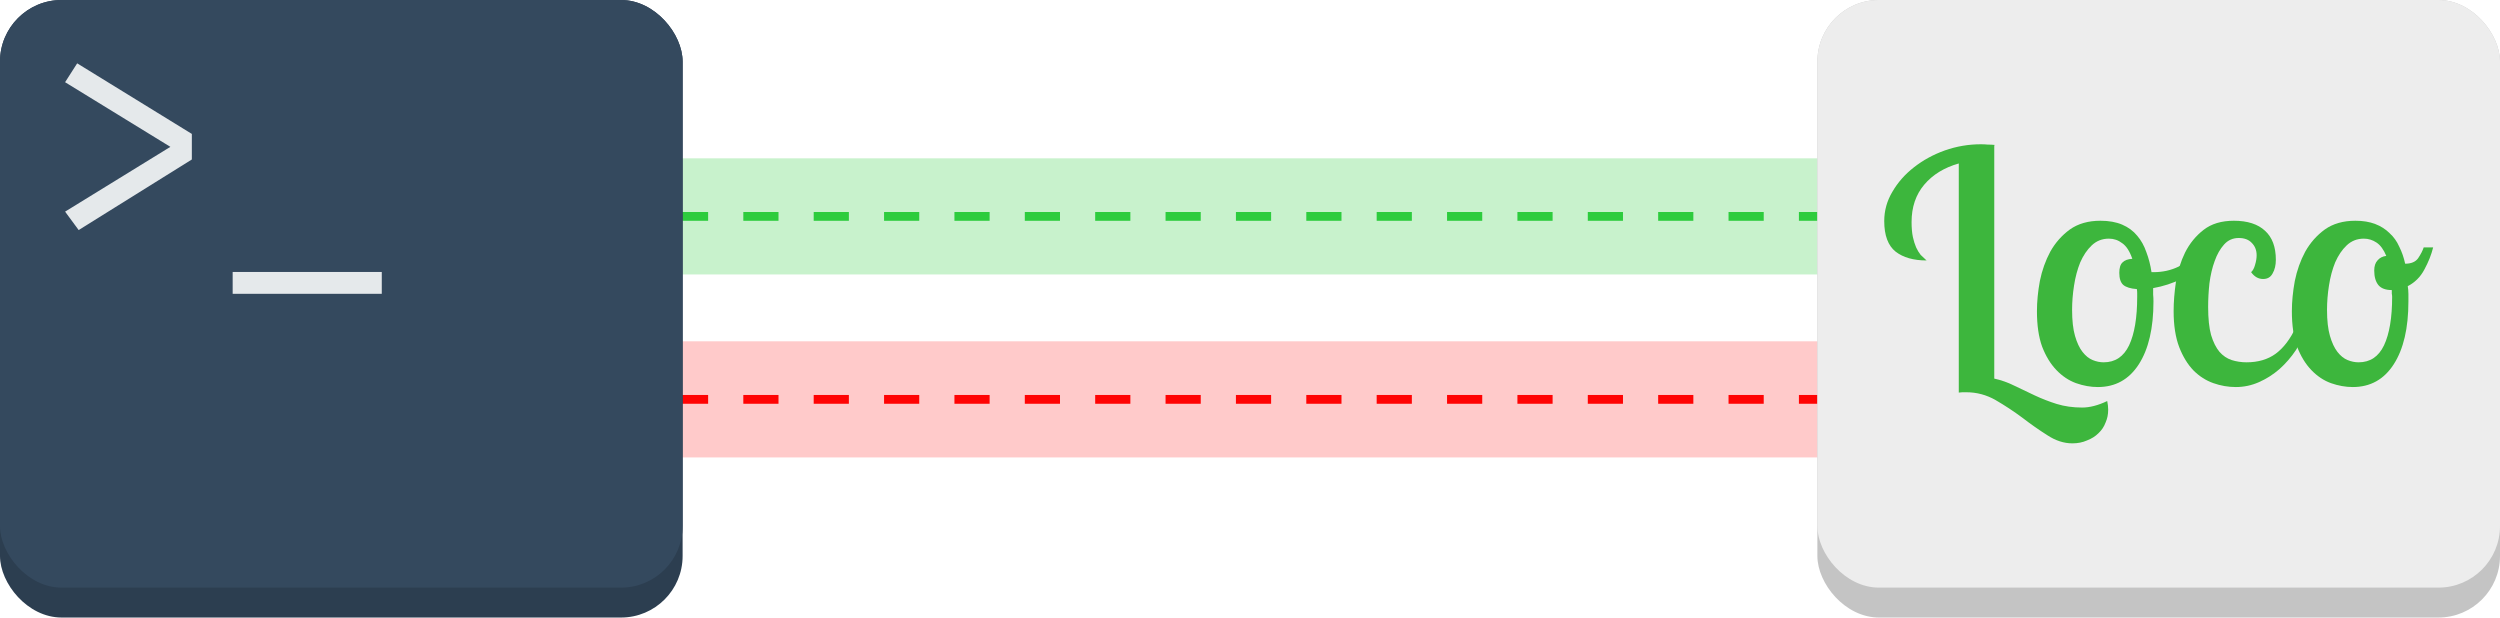<svg width="1421" height="351" viewBox="0 0 1421 351" fill="none" xmlns="http://www.w3.org/2000/svg">
<rect x="139" y="90" width="1176" height="66" fill="#2DCC3D" fill-opacity="0.26"/>
<rect x="139" y="194" width="1176" height="66" fill="#FF0303" fill-opacity="0.21"/>
<path d="M1042.5 123H371.5" stroke="#2DCC3D" stroke-width="5" stroke-dasharray="20 20"/>
<path d="M1042.5 227H371.5" stroke="#FF0303" stroke-width="5" stroke-dasharray="20 20"/>
<rect x="1033" width="388" height="351" rx="35" fill="#C4C4C4"/>
<rect x="1033" width="388" height="334" rx="35" fill="#EDEDED"/>
<path d="M1133.54 82.925V215.188C1137.48 216.051 1141.31 217.408 1145.01 219.258C1148.83 221.108 1152.72 222.958 1156.66 224.807C1160.61 226.657 1164.74 228.26 1169.06 229.617C1173.5 230.974 1178.31 231.652 1183.49 231.652C1187.81 231.652 1192.56 230.419 1197.74 227.952C1198.11 229.679 1198.29 231.343 1198.29 232.947C1198.29 235.536 1197.8 237.941 1196.81 240.161C1195.95 242.504 1194.59 244.539 1192.74 246.265C1191.01 247.992 1188.86 249.349 1186.27 250.335C1183.8 251.445 1181.02 252 1177.94 252C1173.13 252 1168.38 250.458 1163.69 247.375C1159.01 244.416 1154.26 241.086 1149.45 237.386C1144.64 233.81 1139.58 230.48 1134.28 227.397C1129.1 224.437 1123.54 222.958 1117.62 222.958C1116.88 222.958 1116.14 222.958 1115.4 222.958C1114.79 222.958 1114.11 223.019 1113.37 223.143V92.914C1105.1 95.257 1098.57 99.265 1093.76 104.938C1088.95 110.611 1086.54 117.702 1086.54 126.211C1086.54 129.541 1086.79 132.377 1087.28 134.72C1087.77 136.94 1088.39 138.913 1089.13 140.64C1089.87 142.243 1090.74 143.661 1091.72 144.894C1092.83 146.004 1093.94 147.053 1095.05 148.039C1087.65 148.039 1081.79 146.374 1077.48 143.045C1073.16 139.592 1071 133.795 1071 125.656C1071 119.737 1072.54 114.187 1075.63 109.008C1078.71 103.705 1082.78 99.08 1087.84 95.134C1093.02 91.064 1098.88 87.858 1105.41 85.515C1112.07 83.172 1118.92 82 1125.95 82C1127.31 82 1128.6 82.062 1129.84 82.185C1131.19 82.185 1132.49 82.247 1133.72 82.37L1133.54 82.925Z" fill="#3DB63D"/>
<path d="M1193.87 125.471C1198.69 125.471 1202.82 126.211 1206.27 127.691C1209.72 129.171 1212.56 131.267 1214.78 133.98C1217 136.57 1218.73 139.653 1219.96 143.23C1221.32 146.806 1222.31 150.629 1222.92 154.699H1224.03C1229.21 154.699 1233.96 153.65 1238.28 151.554C1242.6 149.457 1246.3 146.806 1249.38 143.6L1252.16 148.594C1249.69 152.54 1245.74 155.808 1240.31 158.398C1235.01 160.988 1229.52 162.776 1223.85 163.763C1223.85 164.996 1223.85 166.229 1223.85 167.462C1223.97 168.696 1224.03 169.991 1224.03 171.347C1224.03 186.516 1221.26 198.416 1215.71 207.049C1210.16 215.682 1202.39 219.998 1192.39 219.998C1188.32 219.998 1184.19 219.258 1180 217.778C1175.93 216.298 1172.23 213.832 1168.9 210.379C1165.57 206.926 1162.85 202.486 1160.76 197.06C1158.78 191.634 1157.8 184.913 1157.8 176.897C1157.8 171.47 1158.35 165.736 1159.46 159.693C1160.69 153.65 1162.67 148.101 1165.38 143.045C1168.22 137.988 1171.92 133.795 1176.48 130.466C1181.17 127.136 1186.97 125.471 1193.87 125.471ZM1195.72 205.939C1202.26 205.939 1207.07 202.733 1210.16 196.32C1213.24 189.784 1214.78 180.596 1214.78 168.757C1214.78 168.017 1214.78 167.277 1214.78 166.538C1214.78 165.798 1214.72 165.058 1214.6 164.318C1211.02 164.071 1208.43 163.269 1206.83 161.913C1205.35 160.556 1204.61 158.275 1204.61 155.069C1204.61 152.232 1205.22 150.259 1206.46 149.149C1207.69 147.916 1209.54 147.238 1212.01 147.114C1210.53 142.798 1208.61 139.838 1206.27 138.235C1204.05 136.509 1201.52 135.645 1198.69 135.645C1194.86 135.645 1191.59 136.94 1188.88 139.53C1186.29 141.996 1184.13 145.203 1182.4 149.149C1180.8 153.095 1179.63 157.473 1178.89 162.283C1178.15 166.969 1177.78 171.594 1177.78 176.157C1177.78 182.199 1178.33 187.132 1179.44 190.955C1180.55 194.778 1181.97 197.8 1183.7 200.02C1185.43 202.239 1187.34 203.781 1189.43 204.644C1191.53 205.507 1193.63 205.939 1195.72 205.939Z" fill="#3DB63D"/>
<path d="M1279.53 154.699C1280.51 153.835 1281.25 152.479 1281.75 150.629C1282.36 148.656 1282.67 146.806 1282.67 145.079C1282.67 142.243 1281.75 139.9 1279.9 138.05C1278.17 136.2 1275.7 135.275 1272.5 135.275C1269.17 135.275 1266.39 136.509 1264.17 138.975C1261.95 141.441 1260.16 144.586 1258.81 148.409C1257.45 152.109 1256.46 156.302 1255.85 160.988C1255.35 165.551 1255.11 170.052 1255.11 174.492C1255.11 181.028 1255.66 186.331 1256.77 190.4C1258 194.47 1259.61 197.676 1261.58 200.02C1263.55 202.239 1265.84 203.781 1268.43 204.644C1271.14 205.507 1273.98 205.939 1276.94 205.939C1283.47 205.939 1288.96 204.336 1293.4 201.129C1297.97 197.8 1301.85 192.682 1305.06 185.776H1311.35C1309.87 190.339 1307.77 194.717 1305.06 198.91C1302.35 202.979 1299.2 206.617 1295.62 209.824C1292.05 212.907 1288.16 215.373 1283.97 217.223C1279.77 219.073 1275.4 219.998 1270.83 219.998C1266.51 219.998 1262.26 219.258 1258.07 217.778C1253.87 216.298 1250.11 213.893 1246.78 210.564C1243.45 207.111 1240.74 202.671 1238.64 197.245C1236.54 191.695 1235.49 184.913 1235.49 176.897C1235.49 171.717 1235.93 166.168 1236.79 160.248C1237.78 154.205 1239.5 148.656 1241.97 143.6C1244.56 138.42 1248.07 134.104 1252.52 130.651C1256.96 127.198 1262.69 125.471 1269.72 125.471C1277.49 125.471 1283.41 127.383 1287.48 131.206C1291.55 134.905 1293.59 140.393 1293.59 147.669C1293.59 150.752 1292.97 153.342 1291.74 155.439C1290.63 157.535 1288.84 158.583 1286.37 158.583C1283.66 158.583 1281.38 157.288 1279.53 154.699Z" fill="#3DB63D"/>
<path d="M1338.78 125.471C1343.1 125.471 1346.86 126.088 1350.07 127.321C1353.27 128.554 1355.99 130.281 1358.21 132.501C1360.55 134.597 1362.4 137.187 1363.76 140.27C1365.24 143.23 1366.35 146.436 1367.09 149.889C1370.54 149.889 1373.01 148.841 1374.49 146.744C1375.97 144.524 1377.02 142.49 1377.63 140.64H1383C1382.01 144.709 1380.35 148.902 1378 153.219C1375.78 157.412 1372.64 160.556 1368.57 162.653C1368.82 164.133 1368.94 165.613 1368.94 167.092C1368.94 168.449 1368.94 169.867 1368.94 171.347C1368.94 186.516 1366.16 198.416 1360.61 207.049C1355.06 215.682 1347.29 219.998 1337.3 219.998C1333.23 219.998 1329.1 219.258 1324.9 217.778C1320.83 216.298 1317.13 213.832 1313.8 210.379C1310.47 206.926 1307.76 202.486 1305.66 197.06C1303.69 191.634 1302.7 184.913 1302.7 176.897C1302.7 171.47 1303.26 165.736 1304.37 159.693C1305.6 153.65 1307.57 148.101 1310.29 143.045C1313.13 137.988 1316.83 133.795 1321.39 130.466C1326.08 127.136 1331.87 125.471 1338.78 125.471ZM1340.63 205.939C1347.17 205.939 1351.98 202.733 1355.06 196.32C1358.15 189.784 1359.69 180.596 1359.69 168.757C1359.69 168.141 1359.63 167.524 1359.5 166.907C1359.5 166.168 1359.5 165.489 1359.5 164.873C1356.05 164.873 1353.52 163.948 1351.92 162.098C1350.31 160.125 1349.51 157.35 1349.51 153.774C1349.51 151.307 1350.13 149.396 1351.36 148.039C1352.6 146.559 1354.26 145.696 1356.36 145.449C1354.88 141.873 1353.03 139.345 1350.81 137.865C1348.59 136.385 1346.18 135.645 1343.59 135.645C1339.77 135.645 1336.5 136.94 1333.79 139.53C1331.2 141.996 1329.04 145.203 1327.31 149.149C1325.71 153.095 1324.53 157.473 1323.79 162.283C1323.05 166.969 1322.68 171.594 1322.68 176.157C1322.68 182.199 1323.24 187.132 1324.35 190.955C1325.46 194.778 1326.88 197.8 1328.6 200.02C1330.33 202.239 1332.24 203.781 1334.34 204.644C1336.44 205.507 1338.53 205.939 1340.63 205.939Z" fill="#3DB63D"/>
<rect width="388" height="351" rx="35" fill="#2C3E50"/>
<rect width="388" height="334" rx="35" fill="#34495E"/>
<path d="M43.865 36L109.044 76.119V90.647L44.713 130.766L37 120.293L96.839 83.467L37 46.727L43.865 36Z" fill="#E5E9EB"/>
<path d="M132.243 167V154.584H217V167H132.243Z" fill="#E5E9EB"/>
</svg>
